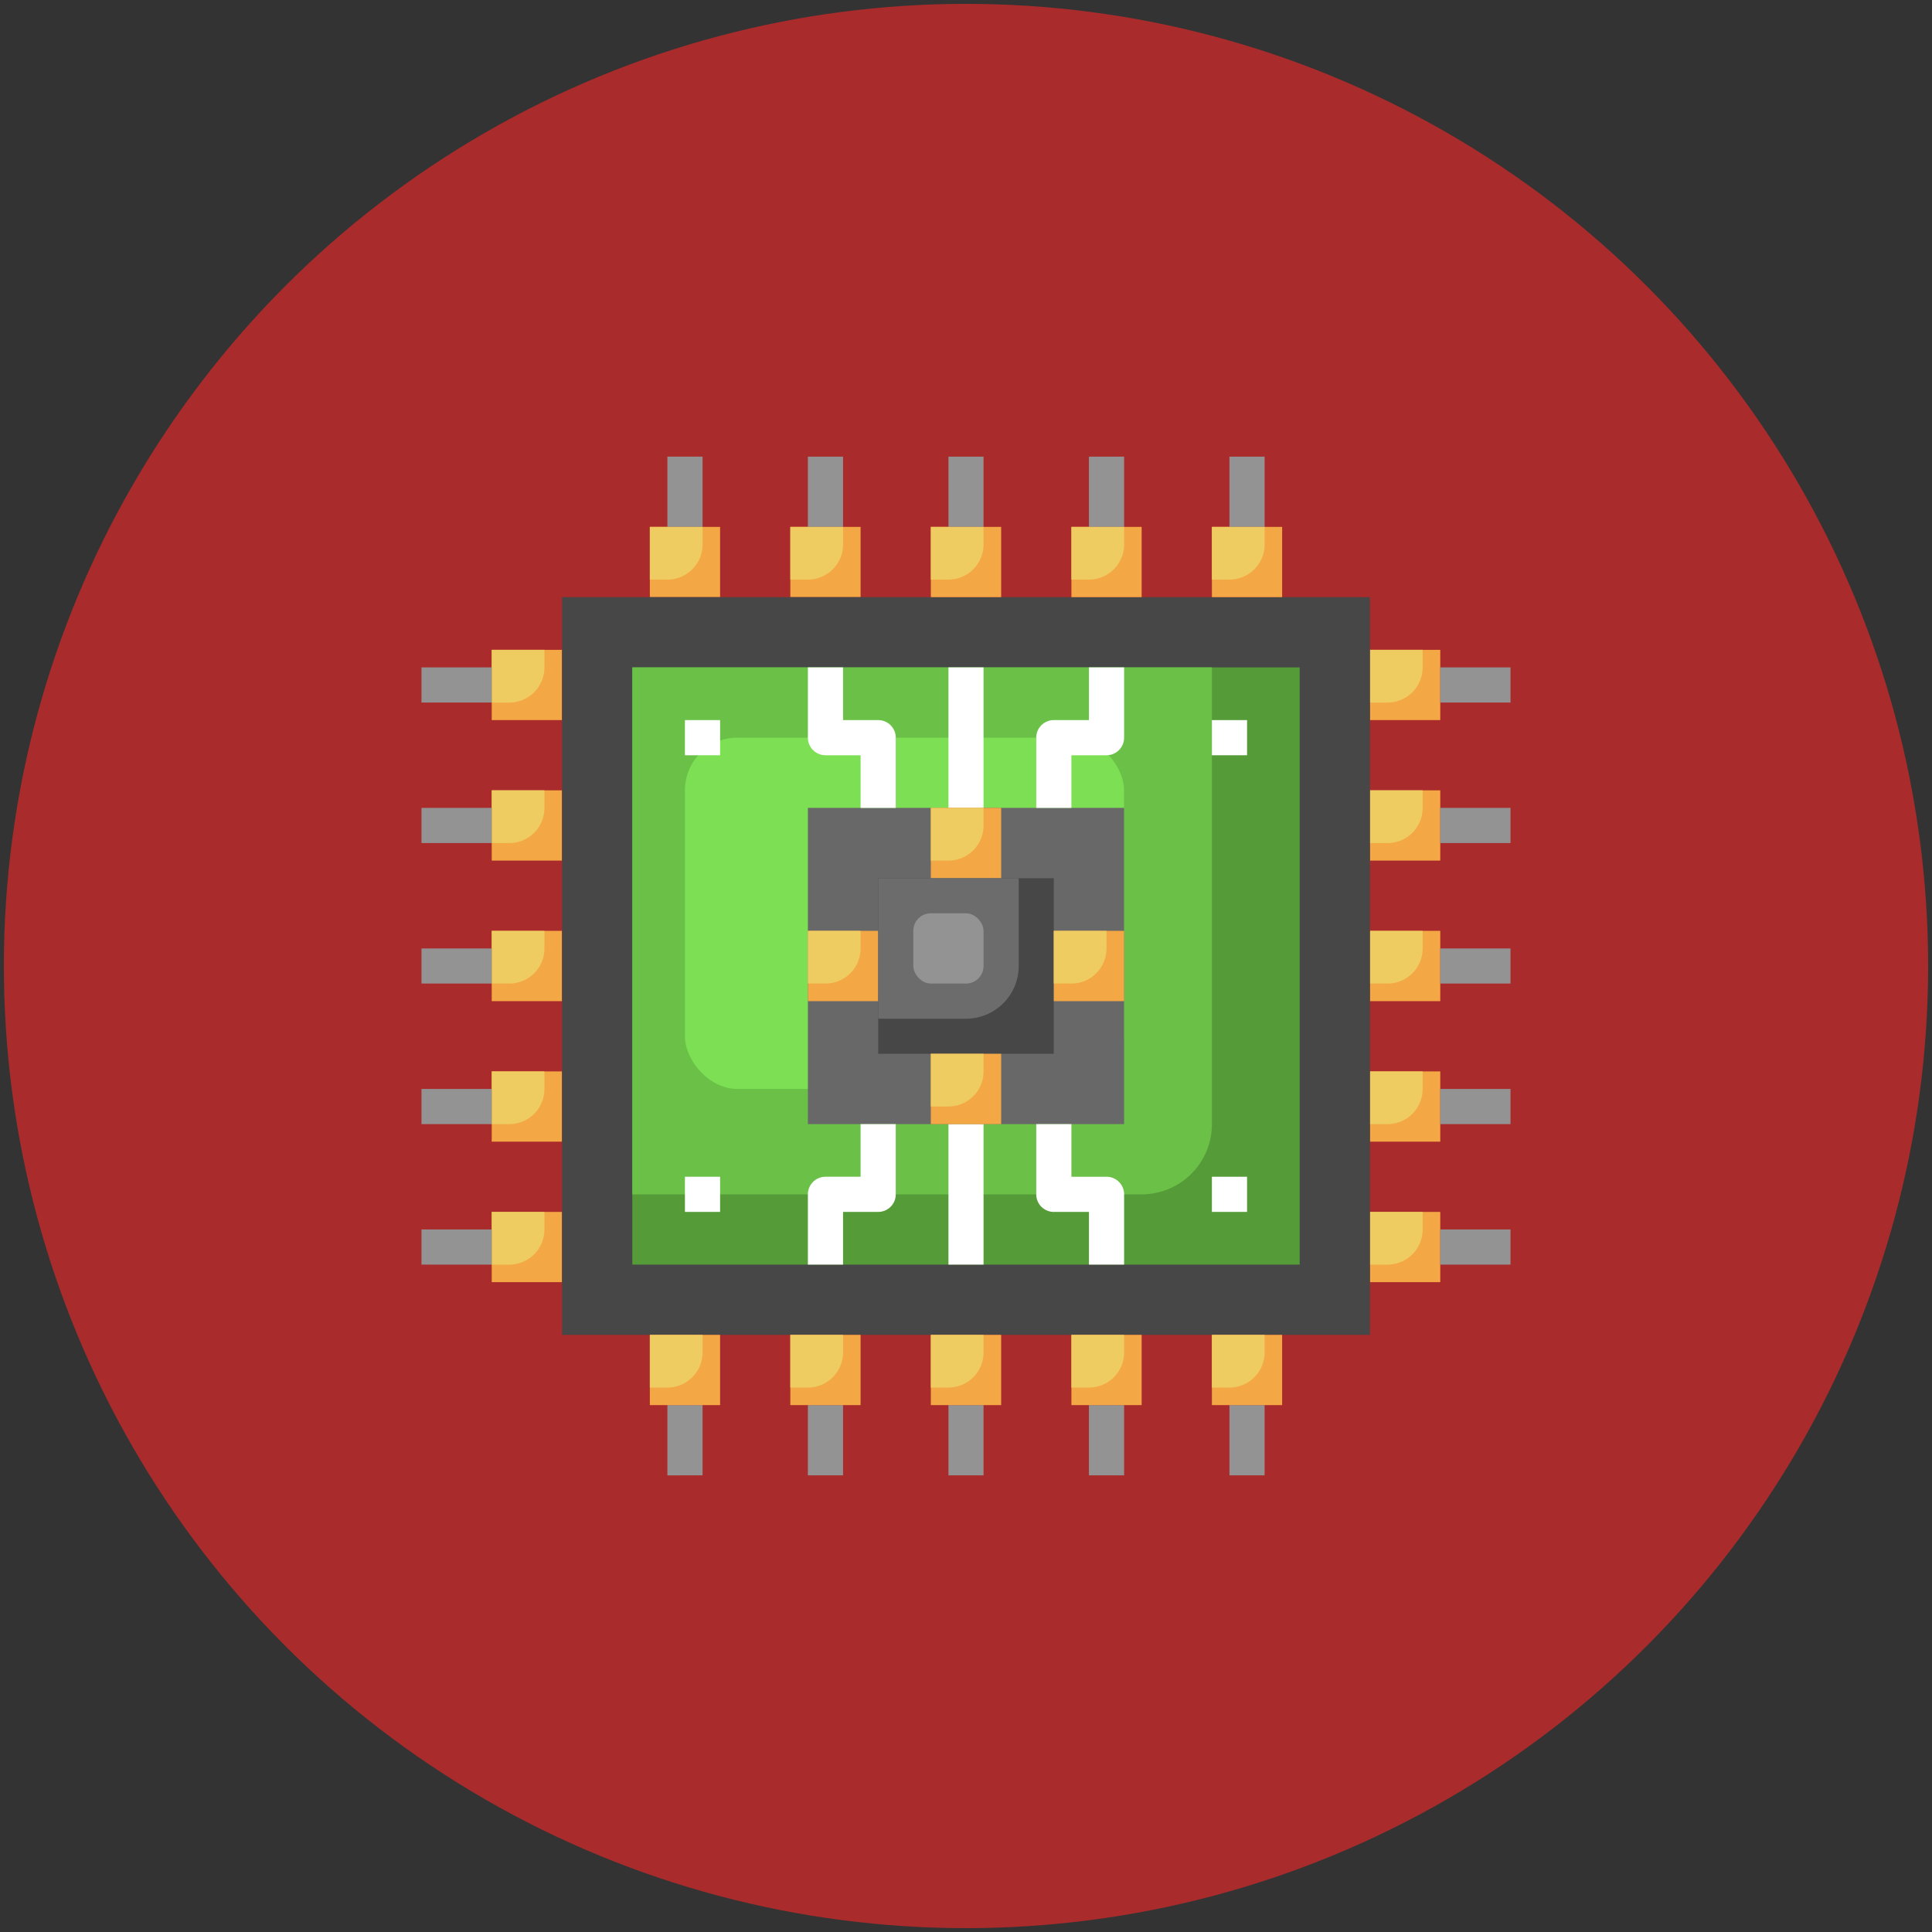 <svg xmlns="http://www.w3.org/2000/svg" viewBox="0 0 250 250"><rect x="0" y="0" width="250" height="250" fill="#333333" stroke="none"/><defs><style>.cls-1{fill:#aa2b2b;}.cls-2{fill:#f3a845;}.cls-3{fill:#939393;}.cls-4{fill:#eecc61;}.cls-5{fill:#474747;}.cls-6{fill:#559b38;}.cls-7{fill:#6bc148;}.cls-8{fill:#7cdf54;}.cls-9{fill:#686868;}.cls-10{fill:#fff;}.cls-11{fill:#6c6c6c;}</style></defs><title>materias</title><g id="Camada_2" data-name="Camada 2"><circle class="cls-1" cx="125" cy="125" r="124.5"/></g><g id="Camada_4" data-name="Camada 4"><path class="cls-2" d="M102.27,68.18h9.09v9.09h-9.09Z"/><path class="cls-3" d="M104.54,59.09h4.55v9.09h-4.55Z"/><path class="cls-4" d="M102.27,75h2.27a4.55,4.55,0,0,0,4.55-4.55V68.18h-6.82Z"/><path class="cls-2" d="M84.09,68.18h9.09v9.09H84.09Z"/><path class="cls-3" d="M86.36,59.09h4.55v9.09H86.36Z"/><path class="cls-4" d="M84.09,75h2.27a4.55,4.55,0,0,0,4.55-4.55V68.18H84.09Z"/><path class="cls-2" d="M63.63,84.09h9.1v9.09h-9.1Z"/><path class="cls-4" d="M63.63,90.91h2.28a4.55,4.55,0,0,0,4.54-4.55V84.09H63.63Z"/><path class="cls-2" d="M63.63,102.27h9.1v9.09h-9.1Z"/><path class="cls-4" d="M63.63,109.09h2.28a4.54,4.54,0,0,0,4.54-4.55v-2.27H63.63Z"/><path class="cls-2" d="M63.63,120.45h9.1v9.1h-9.1Z"/><path class="cls-4" d="M63.63,127.27h2.28a4.54,4.54,0,0,0,4.54-4.54v-2.28H63.63Z"/><path class="cls-2" d="M63.63,138.64h9.1v9.09h-9.1Z"/><path class="cls-4" d="M63.63,145.46h2.28a4.55,4.55,0,0,0,4.54-4.55v-2.27H63.63Z"/><path class="cls-2" d="M63.63,156.82h9.1v9.09h-9.1Z"/><path class="cls-4" d="M63.63,163.64h2.28a4.55,4.55,0,0,0,4.54-4.55v-2.27H63.63Z"/><path class="cls-2" d="M177.27,84.09h9.1v9.09h-9.1Z"/><path class="cls-4" d="M177.27,90.91h2.28a4.55,4.55,0,0,0,4.54-4.55V84.09h-6.82Z"/><path class="cls-2" d="M177.27,102.27h9.1v9.09h-9.1Z"/><path class="cls-4" d="M177.27,109.09h2.28a4.54,4.54,0,0,0,4.54-4.55v-2.27h-6.82Z"/><path class="cls-2" d="M177.27,120.45h9.1v9.1h-9.1Z"/><path class="cls-4" d="M177.27,127.27h2.28a4.54,4.54,0,0,0,4.54-4.54v-2.28h-6.82Z"/><path class="cls-2" d="M177.27,138.64h9.1v9.09h-9.1Z"/><path class="cls-4" d="M177.27,145.46h2.28a4.55,4.55,0,0,0,4.54-4.55v-2.27h-6.82Z"/><path class="cls-2" d="M177.27,156.82h9.1v9.09h-9.1Z"/><path class="cls-4" d="M177.27,163.64h2.28a4.55,4.55,0,0,0,4.54-4.55v-2.27h-6.82Z"/><path class="cls-5" d="M72.73,77.27H177.27v95.46H72.73Z"/><path class="cls-6" d="M81.82,86.36h86.36v77.28H81.82Z"/><path class="cls-7" d="M81.82,86.36v68.19h65.91a9.09,9.09,0,0,0,9.09-9.09V86.36Z"/><rect class="cls-8" x="88.63" y="95.45" width="56.82" height="45.46" rx="6.82"/><path class="cls-2" d="M156.82,68.18h9.09v9.09h-9.09Z"/><path class="cls-3" d="M159.09,59.09h4.55v9.09h-4.55Z"/><path class="cls-3" d="M186.37,86.36h9.09v4.55h-9.09Z"/><path class="cls-3" d="M186.37,104.54h9.09v4.55h-9.09Z"/><path class="cls-3" d="M186.37,122.73h9.09v4.54h-9.09Z"/><path class="cls-3" d="M186.37,140.91h9.09v4.55h-9.09Z"/><path class="cls-3" d="M186.37,159.09h9.09v4.55h-9.09Z"/><path class="cls-3" d="M54.54,86.36h9.09v4.55H54.54Z"/><path class="cls-3" d="M54.54,104.54h9.09v4.55H54.54Z"/><path class="cls-3" d="M54.54,122.73h9.09v4.54H54.54Z"/><path class="cls-3" d="M54.54,140.91h9.09v4.55H54.54Z"/><path class="cls-3" d="M54.54,159.09h9.09v4.55H54.54Z"/><path class="cls-3" d="M86.36,181.82h4.55v9.09H86.36Z"/><path class="cls-3" d="M104.54,181.82h4.55v9.09h-4.55Z"/><path class="cls-3" d="M122.73,181.82h4.54v9.09h-4.54Z"/><path class="cls-3" d="M140.91,181.82h4.55v9.09h-4.55Z"/><path class="cls-3" d="M159.09,181.82h4.55v9.09h-4.55Z"/><path class="cls-9" d="M104.54,104.54h40.92v40.92H104.54Z"/><path class="cls-10" d="M122.73,145.46h4.54v18.18h-4.54Z"/><path class="cls-10" d="M109.09,163.64h-4.55v-9.09a2.28,2.28,0,0,1,2.28-2.28h4.54v-6.81h4.55v9.09a2.27,2.27,0,0,1-2.27,2.27h-4.55Z"/><path class="cls-10" d="M145.46,163.64h-4.55v-6.82h-4.55a2.27,2.27,0,0,1-2.27-2.27v-9.09h4.55v6.81h4.54a2.28,2.28,0,0,1,2.28,2.28Z"/><path class="cls-10" d="M122.73,86.36h4.54v18.18h-4.54Z"/><path class="cls-10" d="M115.91,104.54h-4.55V97.73h-4.54a2.28,2.28,0,0,1-2.28-2.28V86.36h4.55v6.82h4.55a2.27,2.27,0,0,1,2.27,2.27Z"/><path class="cls-10" d="M138.64,104.54h-4.55V95.45a2.27,2.27,0,0,1,2.27-2.27h4.55V86.36h4.55v9.09a2.28,2.28,0,0,1-2.28,2.28h-4.54Z"/><path class="cls-5" d="M113.64,113.64h22.72v22.72H113.64Z"/><path class="cls-2" d="M120.45,104.54h9.1v9.1h-9.1Z"/><path class="cls-10" d="M156.82,93.18h4.55v4.55h-4.55Z"/><path class="cls-10" d="M156.82,152.27h4.55v4.55h-4.55Z"/><path class="cls-10" d="M88.63,93.18h4.55v4.55H88.63Z"/><path class="cls-10" d="M88.63,152.27h4.55v4.55H88.63Z"/><path class="cls-4" d="M120.45,104.54v6.82h2.28a4.54,4.54,0,0,0,4.54-4.54v-2.28Z"/><path class="cls-2" d="M120.45,136.36h9.1v9.1h-9.1Z"/><path class="cls-4" d="M120.45,136.36v6.82h2.28a4.54,4.54,0,0,0,4.54-4.54v-2.28Z"/><path class="cls-2" d="M136.36,120.45h9.1v9.1h-9.1Z"/><path class="cls-4" d="M136.36,120.45v6.82h2.28a4.54,4.54,0,0,0,4.54-4.54v-2.28Z"/><path class="cls-2" d="M104.54,120.45h9.1v9.1h-9.1Z"/><path class="cls-4" d="M104.54,120.45v6.82h2.28a4.54,4.54,0,0,0,4.54-4.54v-2.28Z"/><path class="cls-11" d="M113.64,113.64v18.18H125a6.82,6.82,0,0,0,6.82-6.82V113.64Z"/><rect class="cls-3" x="118.18" y="118.18" width="9.09" height="9.09" rx="2.27"/><path class="cls-4" d="M156.82,75h2.27a4.55,4.55,0,0,0,4.55-4.55V68.18h-6.82Z"/><path class="cls-2" d="M138.64,68.18h9.09v9.09h-9.09Z"/><path class="cls-3" d="M140.91,59.09h4.55v9.09h-4.55Z"/><path class="cls-4" d="M138.64,75h2.27a4.55,4.55,0,0,0,4.55-4.55V68.18h-6.82Z"/><path class="cls-2" d="M120.45,68.18h9.1v9.09h-9.1Z"/><path class="cls-3" d="M122.73,59.09h4.54v9.09h-4.54Z"/><path class="cls-4" d="M120.45,75h2.28a4.55,4.55,0,0,0,4.54-4.55V68.18h-6.82Z"/><path class="cls-2" d="M102.27,172.73h9.09v9.09h-9.09Z"/><path class="cls-4" d="M102.27,179.55h2.27a4.55,4.55,0,0,0,4.55-4.55v-2.27h-6.82Z"/><path class="cls-2" d="M84.09,172.73h9.09v9.09H84.09Z"/><path class="cls-4" d="M84.09,179.55h2.27A4.55,4.55,0,0,0,90.91,175v-2.27H84.09Z"/><path class="cls-2" d="M156.82,172.73h9.09v9.09h-9.09Z"/><path class="cls-4" d="M156.82,179.55h2.27a4.55,4.55,0,0,0,4.55-4.55v-2.27h-6.82Z"/><path class="cls-2" d="M138.64,172.73h9.09v9.09h-9.09Z"/><path class="cls-4" d="M138.64,179.55h2.27a4.55,4.55,0,0,0,4.55-4.55v-2.27h-6.82Z"/><path class="cls-2" d="M120.45,172.73h9.1v9.09h-9.1Z"/><path class="cls-4" d="M120.45,179.55h2.28a4.55,4.55,0,0,0,4.54-4.55v-2.27h-6.82Z"/></g></svg>